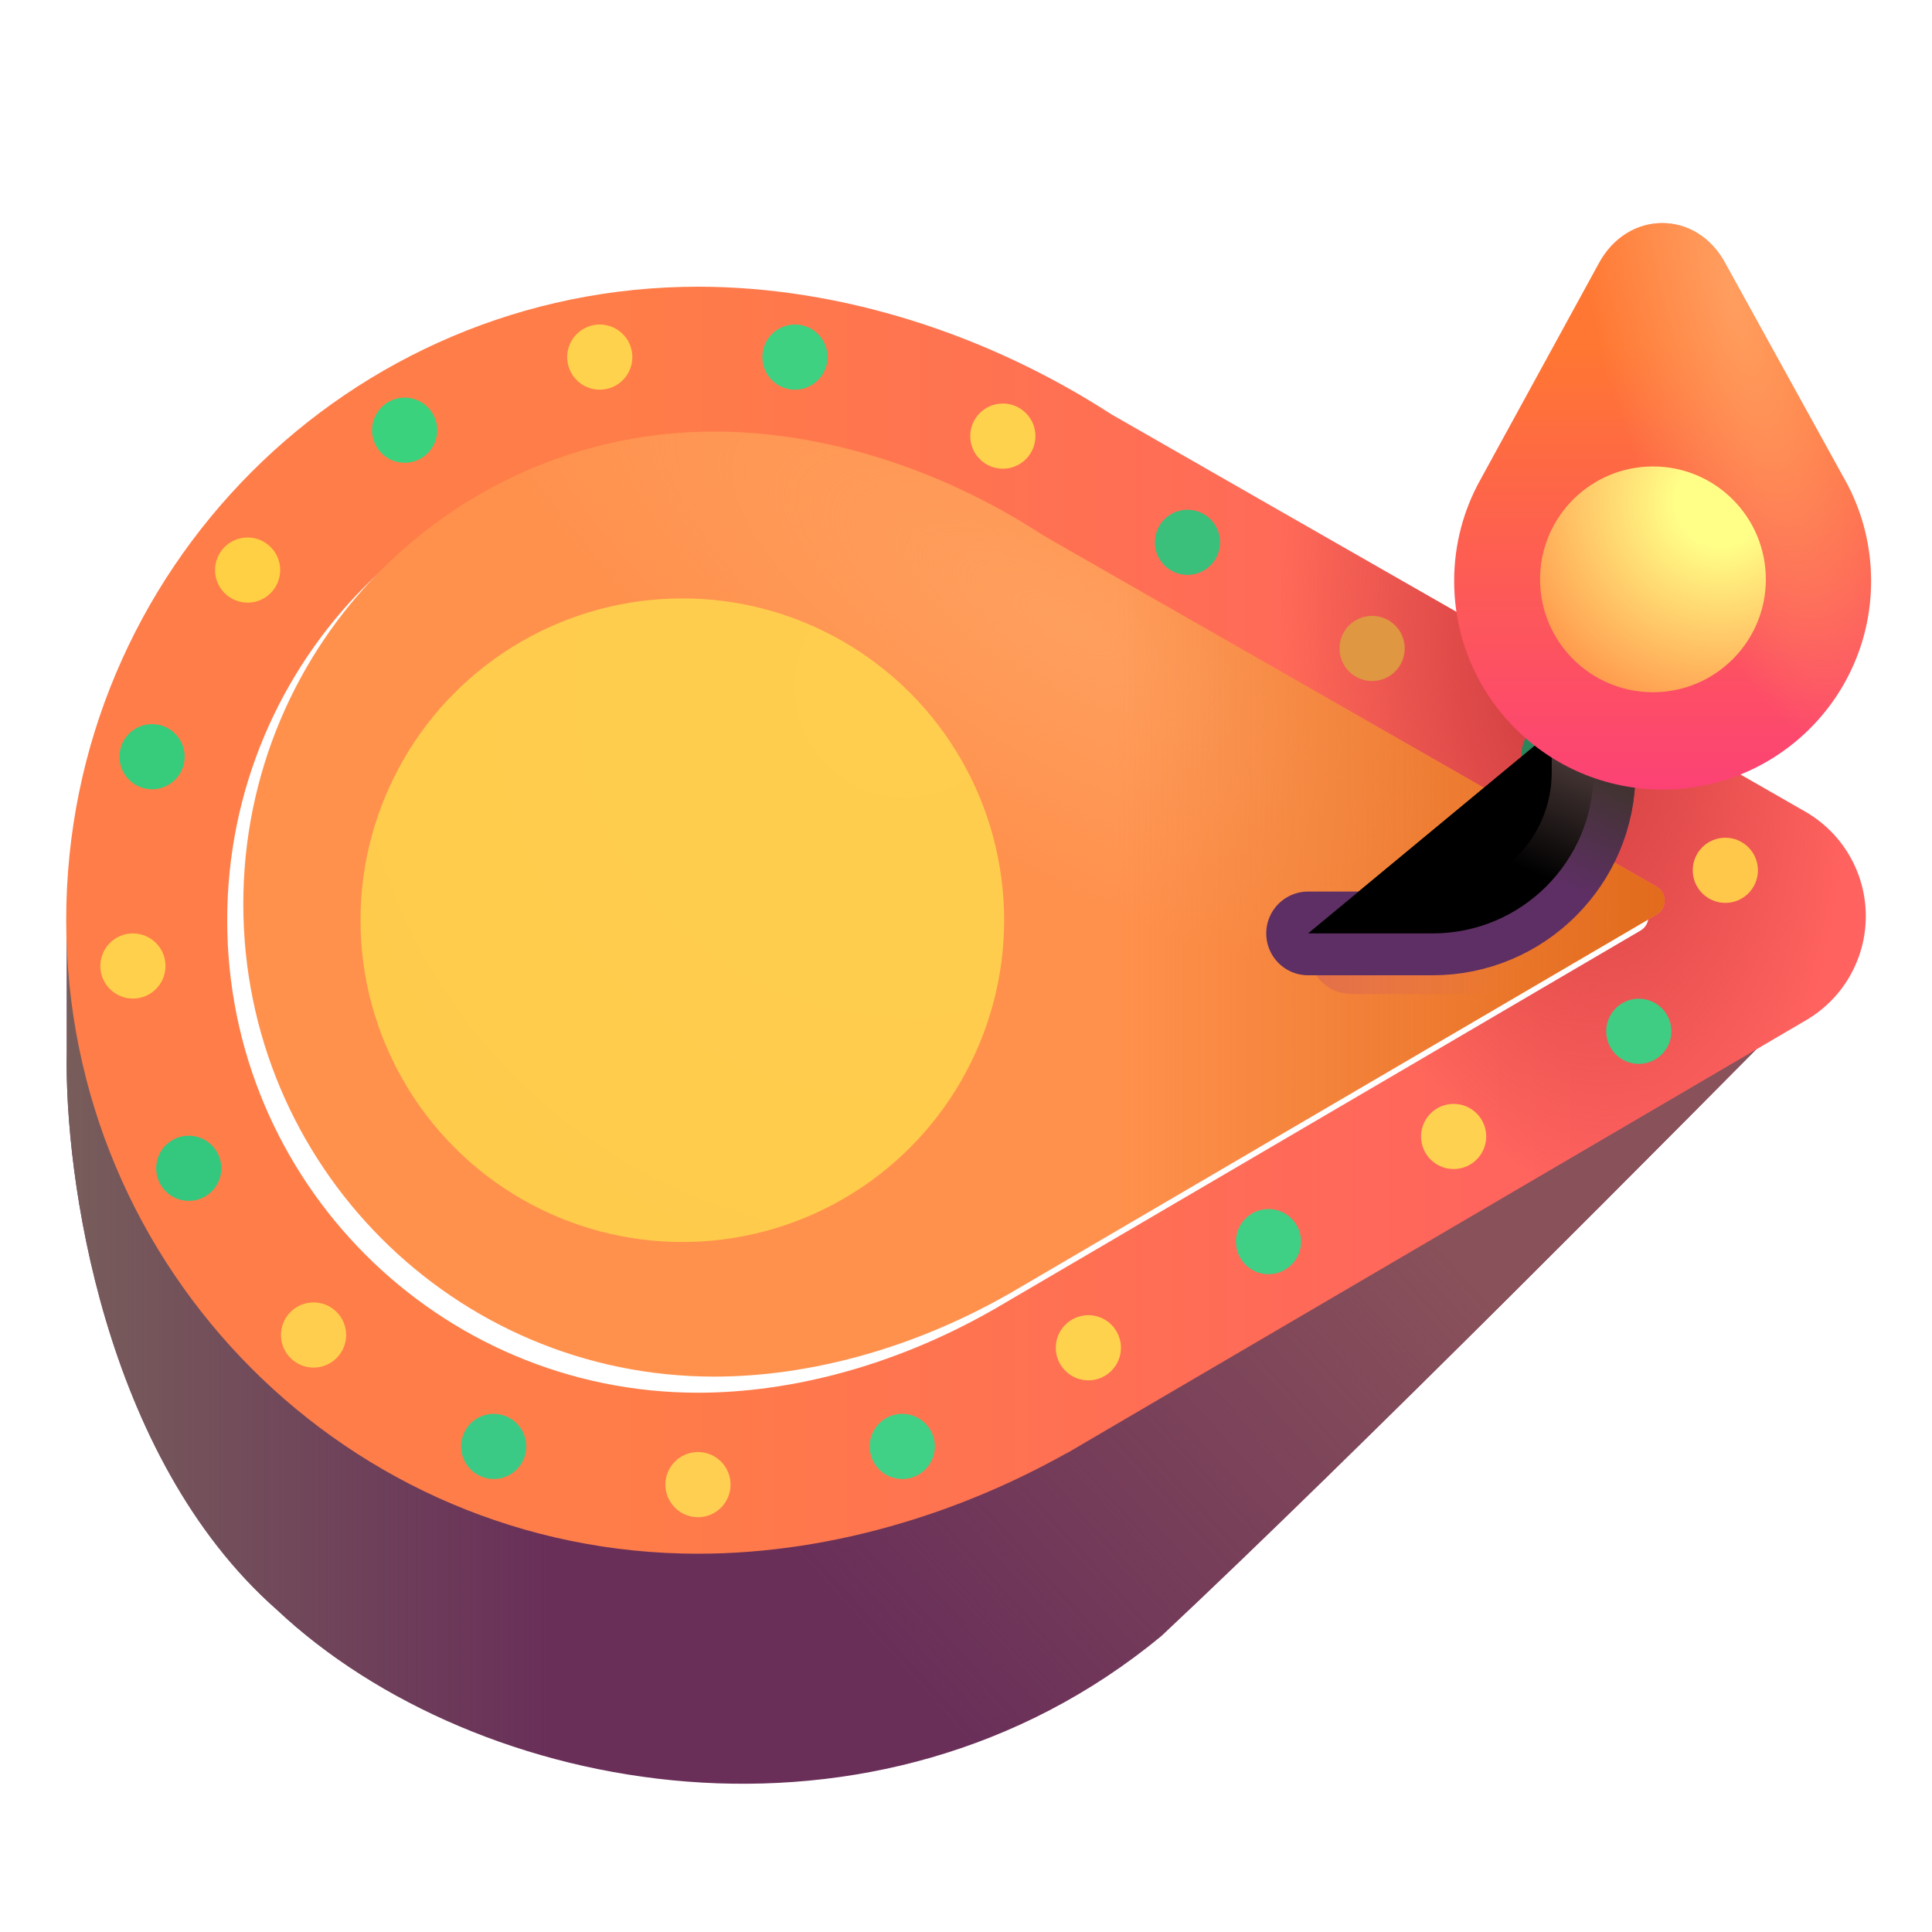 <svg viewBox="1 1 30 30" xmlns="http://www.w3.org/2000/svg">
<g filter="url(#filter0_i_18_20590)">
<path d="M5.298 26.396C2.596 24.014 1.998 19.634 2.037 17.742V15.443C2.804 17.484 5.255 21.884 8.933 23.16C12.611 24.436 15.516 23.551 16.509 22.949L28.588 15.678L29.385 16.569C27.095 18.883 22.014 24.011 19.03 26.807C14.609 30.454 8.405 29.317 5.298 26.396Z" fill="#692F59"/>
<path d="M5.298 26.396C2.596 24.014 1.998 19.634 2.037 17.742V15.443C2.804 17.484 5.255 21.884 8.933 23.16C12.611 24.436 15.516 23.551 16.509 22.949L28.588 15.678L29.385 16.569C27.095 18.883 22.014 24.011 19.03 26.807C14.609 30.454 8.405 29.317 5.298 26.396Z" fill="url(#paint0_linear_18_20590)"/>
<path d="M5.298 26.396C2.596 24.014 1.998 19.634 2.037 17.742V15.443C2.804 17.484 5.255 21.884 8.933 23.16C12.611 24.436 15.516 23.551 16.509 22.949L28.588 15.678L29.385 16.569C27.095 18.883 22.014 24.011 19.03 26.807C14.609 30.454 8.405 29.317 5.298 26.396Z" fill="url(#paint1_linear_18_20590)"/>
</g>
<g filter="url(#filter1_ii_18_20590)">
<path fill-rule="evenodd" clip-rule="evenodd" d="M29.046 16.841C29.619 16.506 29.972 15.891 29.972 15.226C29.972 14.555 29.613 13.936 29.03 13.602L18.258 7.434C16.337 6.19 14.057 5.452 11.839 5.452C6.421 5.452 2.028 9.856 2.028 15.289C2.028 20.722 6.421 25.126 11.839 25.126C12.902 25.126 13.98 24.957 15.025 24.643C15.9 24.381 16.752 24.018 17.554 23.569L17.56 23.566L17.56 23.569L29.046 16.841ZM16.445 21.325L26.474 15.451C26.64 15.354 26.639 15.114 26.472 15.018L16.956 9.569L16.898 9.532C15.336 8.52 13.522 7.952 11.839 7.952C7.808 7.952 4.528 11.231 4.528 15.289C4.528 19.348 7.808 22.626 11.839 22.626C13.319 22.626 14.905 22.188 16.338 21.385L16.445 21.325Z" fill="url(#paint2_linear_18_20590)"/>
</g>
<path fill-rule="evenodd" clip-rule="evenodd" d="M29.046 16.841C29.619 16.506 29.972 15.891 29.972 15.226C29.972 14.555 29.613 13.936 29.03 13.602L18.258 7.434C16.337 6.19 14.057 5.452 11.839 5.452C6.421 5.452 2.028 9.856 2.028 15.289C2.028 20.722 6.421 25.126 11.839 25.126C12.902 25.126 13.98 24.957 15.025 24.643C15.9 24.381 16.752 24.018 17.554 23.569L17.56 23.566L17.56 23.569L29.046 16.841ZM16.445 21.325L26.474 15.451C26.64 15.354 26.639 15.114 26.472 15.018L16.956 9.569L16.898 9.532C15.336 8.52 13.522 7.952 11.839 7.952C7.808 7.952 4.528 11.231 4.528 15.289C4.528 19.348 7.808 22.626 11.839 22.626C13.319 22.626 14.905 22.188 16.338 21.385L16.445 21.325Z" fill="url(#paint3_radial_18_20590)"/>
<g filter="url(#filter2_ii_18_20590)">
<path d="M26.474 15.451L16.445 21.325L16.338 21.385C14.905 22.188 13.319 22.626 11.839 22.626C7.808 22.626 4.528 19.348 4.528 15.289C4.528 11.231 7.808 7.952 11.839 7.952C13.522 7.952 15.336 8.52 16.898 9.532L16.956 9.569L26.472 15.018C26.639 15.114 26.64 15.354 26.474 15.451Z" fill="#FF914D"/>
<path d="M26.474 15.451L16.445 21.325L16.338 21.385C14.905 22.188 13.319 22.626 11.839 22.626C7.808 22.626 4.528 19.348 4.528 15.289C4.528 11.231 7.808 7.952 11.839 7.952C13.522 7.952 15.336 8.52 16.898 9.532L16.956 9.569L26.472 15.018C26.639 15.114 26.64 15.354 26.474 15.451Z" fill="url(#paint4_radial_18_20590)"/>
<path d="M26.474 15.451L16.445 21.325L16.338 21.385C14.905 22.188 13.319 22.626 11.839 22.626C7.808 22.626 4.528 19.348 4.528 15.289C4.528 11.231 7.808 7.952 11.839 7.952C13.522 7.952 15.336 8.52 16.898 9.532L16.956 9.569L26.472 15.018C26.639 15.114 26.64 15.354 26.474 15.451Z" fill="url(#paint5_linear_18_20590)"/>
</g>
<circle cx="11.595" cy="15.289" r="4.997" fill="url(#paint6_radial_18_20590)"/>
<g filter="url(#filter3_f_18_20590)">
<path d="M24.703 16.413L26.474 15.376C26.64 15.279 26.638 15.039 26.472 14.943L25.723 14.514C25.384 14.894 24.891 15.134 24.342 15.134H21.981C21.622 15.134 21.331 15.425 21.331 15.784C21.331 16.142 21.622 16.434 21.981 16.434H24.342C24.464 16.434 24.584 16.427 24.703 16.413Z" fill="url(#paint7_linear_18_20590)"/>
</g>
<circle cx="10.313" cy="6.545" r="0.506" fill="#FFD24D"/>
<circle cx="13.344" cy="6.545" r="0.506" fill="#3DD181"/>
<circle cx="16.572" cy="7.772" r="0.506" fill="#FFD24E"/>
<circle cx="19.439" cy="9.421" r="0.506" fill="#3AC07B"/>
<circle cx="22.306" cy="11.069" r="0.506" fill="#DF9742"/>
<circle cx="25.131" cy="12.713" r="0.506" fill="#2C855A"/>
<circle cx="27.791" cy="14.514" r="0.506" fill="#FFC84B"/>
<circle cx="26.447" cy="17.014" r="0.506" fill="#3FCD83"/>
<circle cx="23.572" cy="18.647" r="0.506" fill="#FFD150"/>
<circle cx="20.697" cy="20.28" r="0.506" fill="#3FD085"/>
<circle cx="17.9" cy="21.928" r="0.506" fill="#FFD24E"/>
<circle cx="15.01" cy="23.46" r="0.506" fill="#40D187"/>
<circle cx="11.838" cy="24.053" r="0.506" fill="#FFCF52"/>
<circle cx="8.666" cy="23.46" r="0.506" fill="#3BCA85"/>
<circle cx="5.869" cy="21.73" r="0.506" fill="#FFCE4E"/>
<circle cx="3.931" cy="19.141" r="0.506" fill="#34C77E"/>
<circle cx="3.064" cy="16" r="0.506" fill="#FFD04B"/>
<circle cx="3.361" cy="12.75" r="0.506" fill="#36CC7C"/>
<circle cx="4.845" cy="9.852" r="0.506" fill="#FFCF44"/>
<circle cx="7.283" cy="7.68" r="0.506" fill="#3BD27E"/>
<g filter="url(#filter4_i_18_20590)">
<path d="M21.962 15.244H23.895C25.276 15.244 26.395 14.125 26.395 12.744V11.573" stroke="#5E2F64" stroke-width="1.3" stroke-linecap="round"/>
<path d="M21.962 15.244H23.895C25.276 15.244 26.395 14.125 26.395 12.744V11.573" stroke="url(#paint8_linear_18_20590)" stroke-width="1.3" stroke-linecap="round"/>
</g>
<g filter="url(#filter5_i_18_20590)">
<path d="M23.838 8.298L25.672 4.947C26.122 4.104 27.199 4.101 27.644 4.947L29.466 8.245C29.491 8.288 29.515 8.331 29.537 8.375L29.544 8.387C29.774 8.832 29.904 9.337 29.904 9.872C29.904 11.66 28.455 13.11 26.667 13.11C24.879 13.11 23.43 11.66 23.43 9.872C23.43 9.301 23.578 8.764 23.838 8.298Z" fill="url(#paint9_linear_18_20590)"/>
<path d="M23.838 8.298L25.672 4.947C26.122 4.104 27.199 4.101 27.644 4.947L29.466 8.245C29.491 8.288 29.515 8.331 29.537 8.375L29.544 8.387C29.774 8.832 29.904 9.337 29.904 9.872C29.904 11.66 28.455 13.11 26.667 13.11C24.879 13.11 23.43 11.66 23.43 9.872C23.43 9.301 23.578 8.764 23.838 8.298Z" fill="url(#paint10_radial_18_20590)"/>
</g>
<circle cx="26.667" cy="9.996" r="1.753" fill="url(#paint11_radial_18_20590)"/>
<defs>
<filter id="filter0_i_18_20590" x="2.036" y="15.043" width="27.35" height="14.055" filterUnits="userSpaceOnUse" color-interpolation-filters="sRGB">
<feFlood flood-opacity="0" result="BackgroundImageFix"/>
<feBlend mode="normal" in="SourceGraphic" in2="BackgroundImageFix" result="shape"/>
<feColorMatrix in="SourceAlpha" type="matrix" values="0 0 0 0 0 0 0 0 0 0 0 0 0 0 0 0 0 0 127 0" result="hardAlpha"/>
<feOffset dy="-0.4"/>
<feGaussianBlur stdDeviation="0.5"/>
<feComposite in2="hardAlpha" operator="arithmetic" k2="-1" k3="1"/>
<feColorMatrix type="matrix" values="0 0 0 0 0.51 0 0 0 0 0.314 0 0 0 0 0.525 0 0 0 1 0"/>
<feBlend mode="normal" in2="shape" result="effect1_innerShadow_18_20590"/>
</filter>
<filter id="filter1_ii_18_20590" x="1.778" y="5.202" width="28.444" height="20.174" filterUnits="userSpaceOnUse" color-interpolation-filters="sRGB">
<feFlood flood-opacity="0" result="BackgroundImageFix"/>
<feBlend mode="normal" in="SourceGraphic" in2="BackgroundImageFix" result="shape"/>
<feColorMatrix in="SourceAlpha" type="matrix" values="0 0 0 0 0 0 0 0 0 0 0 0 0 0 0 0 0 0 127 0" result="hardAlpha"/>
<feOffset dx="0.25" dy="-0.25"/>
<feGaussianBlur stdDeviation="0.3"/>
<feComposite in2="hardAlpha" operator="arithmetic" k2="-1" k3="1"/>
<feColorMatrix type="matrix" values="0 0 0 0 0.882 0 0 0 0 0.275 0 0 0 0 0.184 0 0 0 1 0"/>
<feBlend mode="normal" in2="shape" result="effect1_innerShadow_18_20590"/>
<feColorMatrix in="SourceAlpha" type="matrix" values="0 0 0 0 0 0 0 0 0 0 0 0 0 0 0 0 0 0 127 0" result="hardAlpha"/>
<feOffset dx="-0.25" dy="0.25"/>
<feGaussianBlur stdDeviation="0.3"/>
<feComposite in2="hardAlpha" operator="arithmetic" k2="-1" k3="1"/>
<feColorMatrix type="matrix" values="0 0 0 0 1 0 0 0 0 0.596 0 0 0 0 0.388 0 0 0 1 0"/>
<feBlend mode="normal" in2="effect1_innerShadow_18_20590" result="effect2_innerShadow_18_20590"/>
</filter>
<filter id="filter2_ii_18_20590" x="4.028" y="7.202" width="23.319" height="15.924" filterUnits="userSpaceOnUse" color-interpolation-filters="sRGB">
<feFlood flood-opacity="0" result="BackgroundImageFix"/>
<feBlend mode="normal" in="SourceGraphic" in2="BackgroundImageFix" result="shape"/>
<feColorMatrix in="SourceAlpha" type="matrix" values="0 0 0 0 0 0 0 0 0 0 0 0 0 0 0 0 0 0 127 0" result="hardAlpha"/>
<feOffset dx="0.75" dy="-0.75"/>
<feGaussianBlur stdDeviation="0.5"/>
<feComposite in2="hardAlpha" operator="arithmetic" k2="-1" k3="1"/>
<feColorMatrix type="matrix" values="0 0 0 0 1 0 0 0 0 0.435 0 0 0 0 0.078 0 0 0 1 0"/>
<feBlend mode="normal" in2="shape" result="effect1_innerShadow_18_20590"/>
<feColorMatrix in="SourceAlpha" type="matrix" values="0 0 0 0 0 0 0 0 0 0 0 0 0 0 0 0 0 0 127 0" result="hardAlpha"/>
<feOffset dx="-0.5" dy="0.5"/>
<feGaussianBlur stdDeviation="0.5"/>
<feComposite in2="hardAlpha" operator="arithmetic" k2="-1" k3="1"/>
<feColorMatrix type="matrix" values="0 0 0 0 0.882 0 0 0 0 0.322 0 0 0 0 0.075 0 0 0 1 0"/>
<feBlend mode="normal" in2="effect1_innerShadow_18_20590" result="effect2_innerShadow_18_20590"/>
</filter>
<filter id="filter3_f_18_20590" x="20.831" y="14.014" width="6.267" height="2.919" filterUnits="userSpaceOnUse" color-interpolation-filters="sRGB">
<feFlood flood-opacity="0" result="BackgroundImageFix"/>
<feBlend mode="normal" in="SourceGraphic" in2="BackgroundImageFix" result="shape"/>
<feGaussianBlur stdDeviation="0.25" result="effect1_foregroundBlur_18_20590"/>
</filter>
<filter id="filter4_i_18_20590" x="20.662" y="10.923" width="6.383" height="5.221" filterUnits="userSpaceOnUse" color-interpolation-filters="sRGB">
<feFlood flood-opacity="0" result="BackgroundImageFix"/>
<feBlend mode="normal" in="SourceGraphic" in2="BackgroundImageFix" result="shape"/>
<feColorMatrix in="SourceAlpha" type="matrix" values="0 0 0 0 0 0 0 0 0 0 0 0 0 0 0 0 0 0 127 0" result="hardAlpha"/>
<feOffset dx="-0.65" dy="0.25"/>
<feGaussianBlur stdDeviation="0.6"/>
<feComposite in2="hardAlpha" operator="arithmetic" k2="-1" k3="1"/>
<feColorMatrix type="matrix" values="0 0 0 0 0.216 0 0 0 0 0.196 0 0 0 0 0.224 0 0 0 1 0"/>
<feBlend mode="normal" in2="shape" result="effect1_innerShadow_18_20590"/>
</filter>
<filter id="filter5_i_18_20590" x="23.43" y="4.314" width="6.624" height="8.946" filterUnits="userSpaceOnUse" color-interpolation-filters="sRGB">
<feFlood flood-opacity="0" result="BackgroundImageFix"/>
<feBlend mode="normal" in="SourceGraphic" in2="BackgroundImageFix" result="shape"/>
<feColorMatrix in="SourceAlpha" type="matrix" values="0 0 0 0 0 0 0 0 0 0 0 0 0 0 0 0 0 0 127 0" result="hardAlpha"/>
<feOffset dx="0.15" dy="0.15"/>
<feGaussianBlur stdDeviation="0.25"/>
<feComposite in2="hardAlpha" operator="arithmetic" k2="-1" k3="1"/>
<feColorMatrix type="matrix" values="0 0 0 0 0.918 0 0 0 0 0.471 0 0 0 0 0.329 0 0 0 1 0"/>
<feBlend mode="normal" in2="shape" result="effect1_innerShadow_18_20590"/>
</filter>
<linearGradient id="paint0_linear_18_20590" x1="27.681" y1="17.262" x2="15.71" y2="28.124" gradientUnits="userSpaceOnUse">
<stop offset="0.344" stop-color="#89515A"/>
<stop offset="1" stop-color="#89515A" stop-opacity="0"/>
</linearGradient>
<linearGradient id="paint1_linear_18_20590" x1="1.235" y1="21.108" x2="9.533" y2="21.108" gradientUnits="userSpaceOnUse">
<stop stop-color="#79625B"/>
<stop offset="1" stop-color="#79625B" stop-opacity="0"/>
</linearGradient>
<linearGradient id="paint2_linear_18_20590" x1="10.512" y1="14.53" x2="29.972" y2="14.53" gradientUnits="userSpaceOnUse">
<stop stop-color="#FF7D48"/>
<stop offset="0.778" stop-color="#FF625F"/>
</linearGradient>
<radialGradient id="paint3_radial_18_20590" cx="0" cy="0" r="1" gradientUnits="userSpaceOnUse" gradientTransform="translate(25.253 11.696) rotate(171.425) scale(4.298 7.975)">
<stop offset="0.193" stop-color="#D74344"/>
<stop offset="1" stop-color="#D74344" stop-opacity="0"/>
</radialGradient>
<radialGradient id="paint4_radial_18_20590" cx="0" cy="0" r="1" gradientUnits="userSpaceOnUse" gradientTransform="translate(17.359 10.954) rotate(118.768) scale(3.733 10.385)">
<stop stop-color="#FF9F5E"/>
<stop offset="1" stop-color="#FF9F5E" stop-opacity="0"/>
</radialGradient>
<linearGradient id="paint5_linear_18_20590" x1="26.805" y1="15.289" x2="18.102" y2="15.289" gradientUnits="userSpaceOnUse">
<stop stop-color="#E16A1B"/>
<stop offset="1" stop-color="#E16A1B" stop-opacity="0"/>
</linearGradient>
<radialGradient id="paint6_radial_18_20590" cx="0" cy="0" r="1" gradientUnits="userSpaceOnUse" gradientTransform="translate(15.026 11.665) rotate(130.544) scale(10.24)">
<stop stop-color="#FFCE4F"/>
<stop offset="1" stop-color="#FFCB4B"/>
</radialGradient>
<linearGradient id="paint7_linear_18_20590" x1="21.559" y1="16.04" x2="24.325" y2="16.04" gradientUnits="userSpaceOnUse">
<stop stop-color="#E37048"/>
<stop offset="1" stop-color="#E37048" stop-opacity="0"/>
</linearGradient>
<linearGradient id="paint8_linear_18_20590" x1="26.737" y1="12.978" x2="26.062" y2="14.563" gradientUnits="userSpaceOnUse">
<stop stop-color="#423332"/>
<stop offset="1" stop-color="#423332" stop-opacity="0"/>
</linearGradient>
<linearGradient id="paint9_linear_18_20590" x1="26.667" y1="6.227" x2="26.667" y2="13.11" gradientUnits="userSpaceOnUse">
<stop stop-color="#FF7732"/>
<stop offset="1" stop-color="#FC4275"/>
</linearGradient>
<radialGradient id="paint10_radial_18_20590" cx="0" cy="0" r="1" gradientUnits="userSpaceOnUse" gradientTransform="translate(27.737 5.429) rotate(74.732) scale(7.381 2.213)">
<stop stop-color="#FF9E60"/>
<stop offset="1" stop-color="#FF9E60" stop-opacity="0"/>
</radialGradient>
<radialGradient id="paint11_radial_18_20590" cx="0" cy="0" r="1" gradientUnits="userSpaceOnUse" gradientTransform="translate(27.713 8.79) rotate(115.908) scale(3.29)">
<stop offset="0.209" stop-color="#FFFF88"/>
<stop offset="1" stop-color="#FF9D4F"/>
</radialGradient>
</defs>
</svg>
